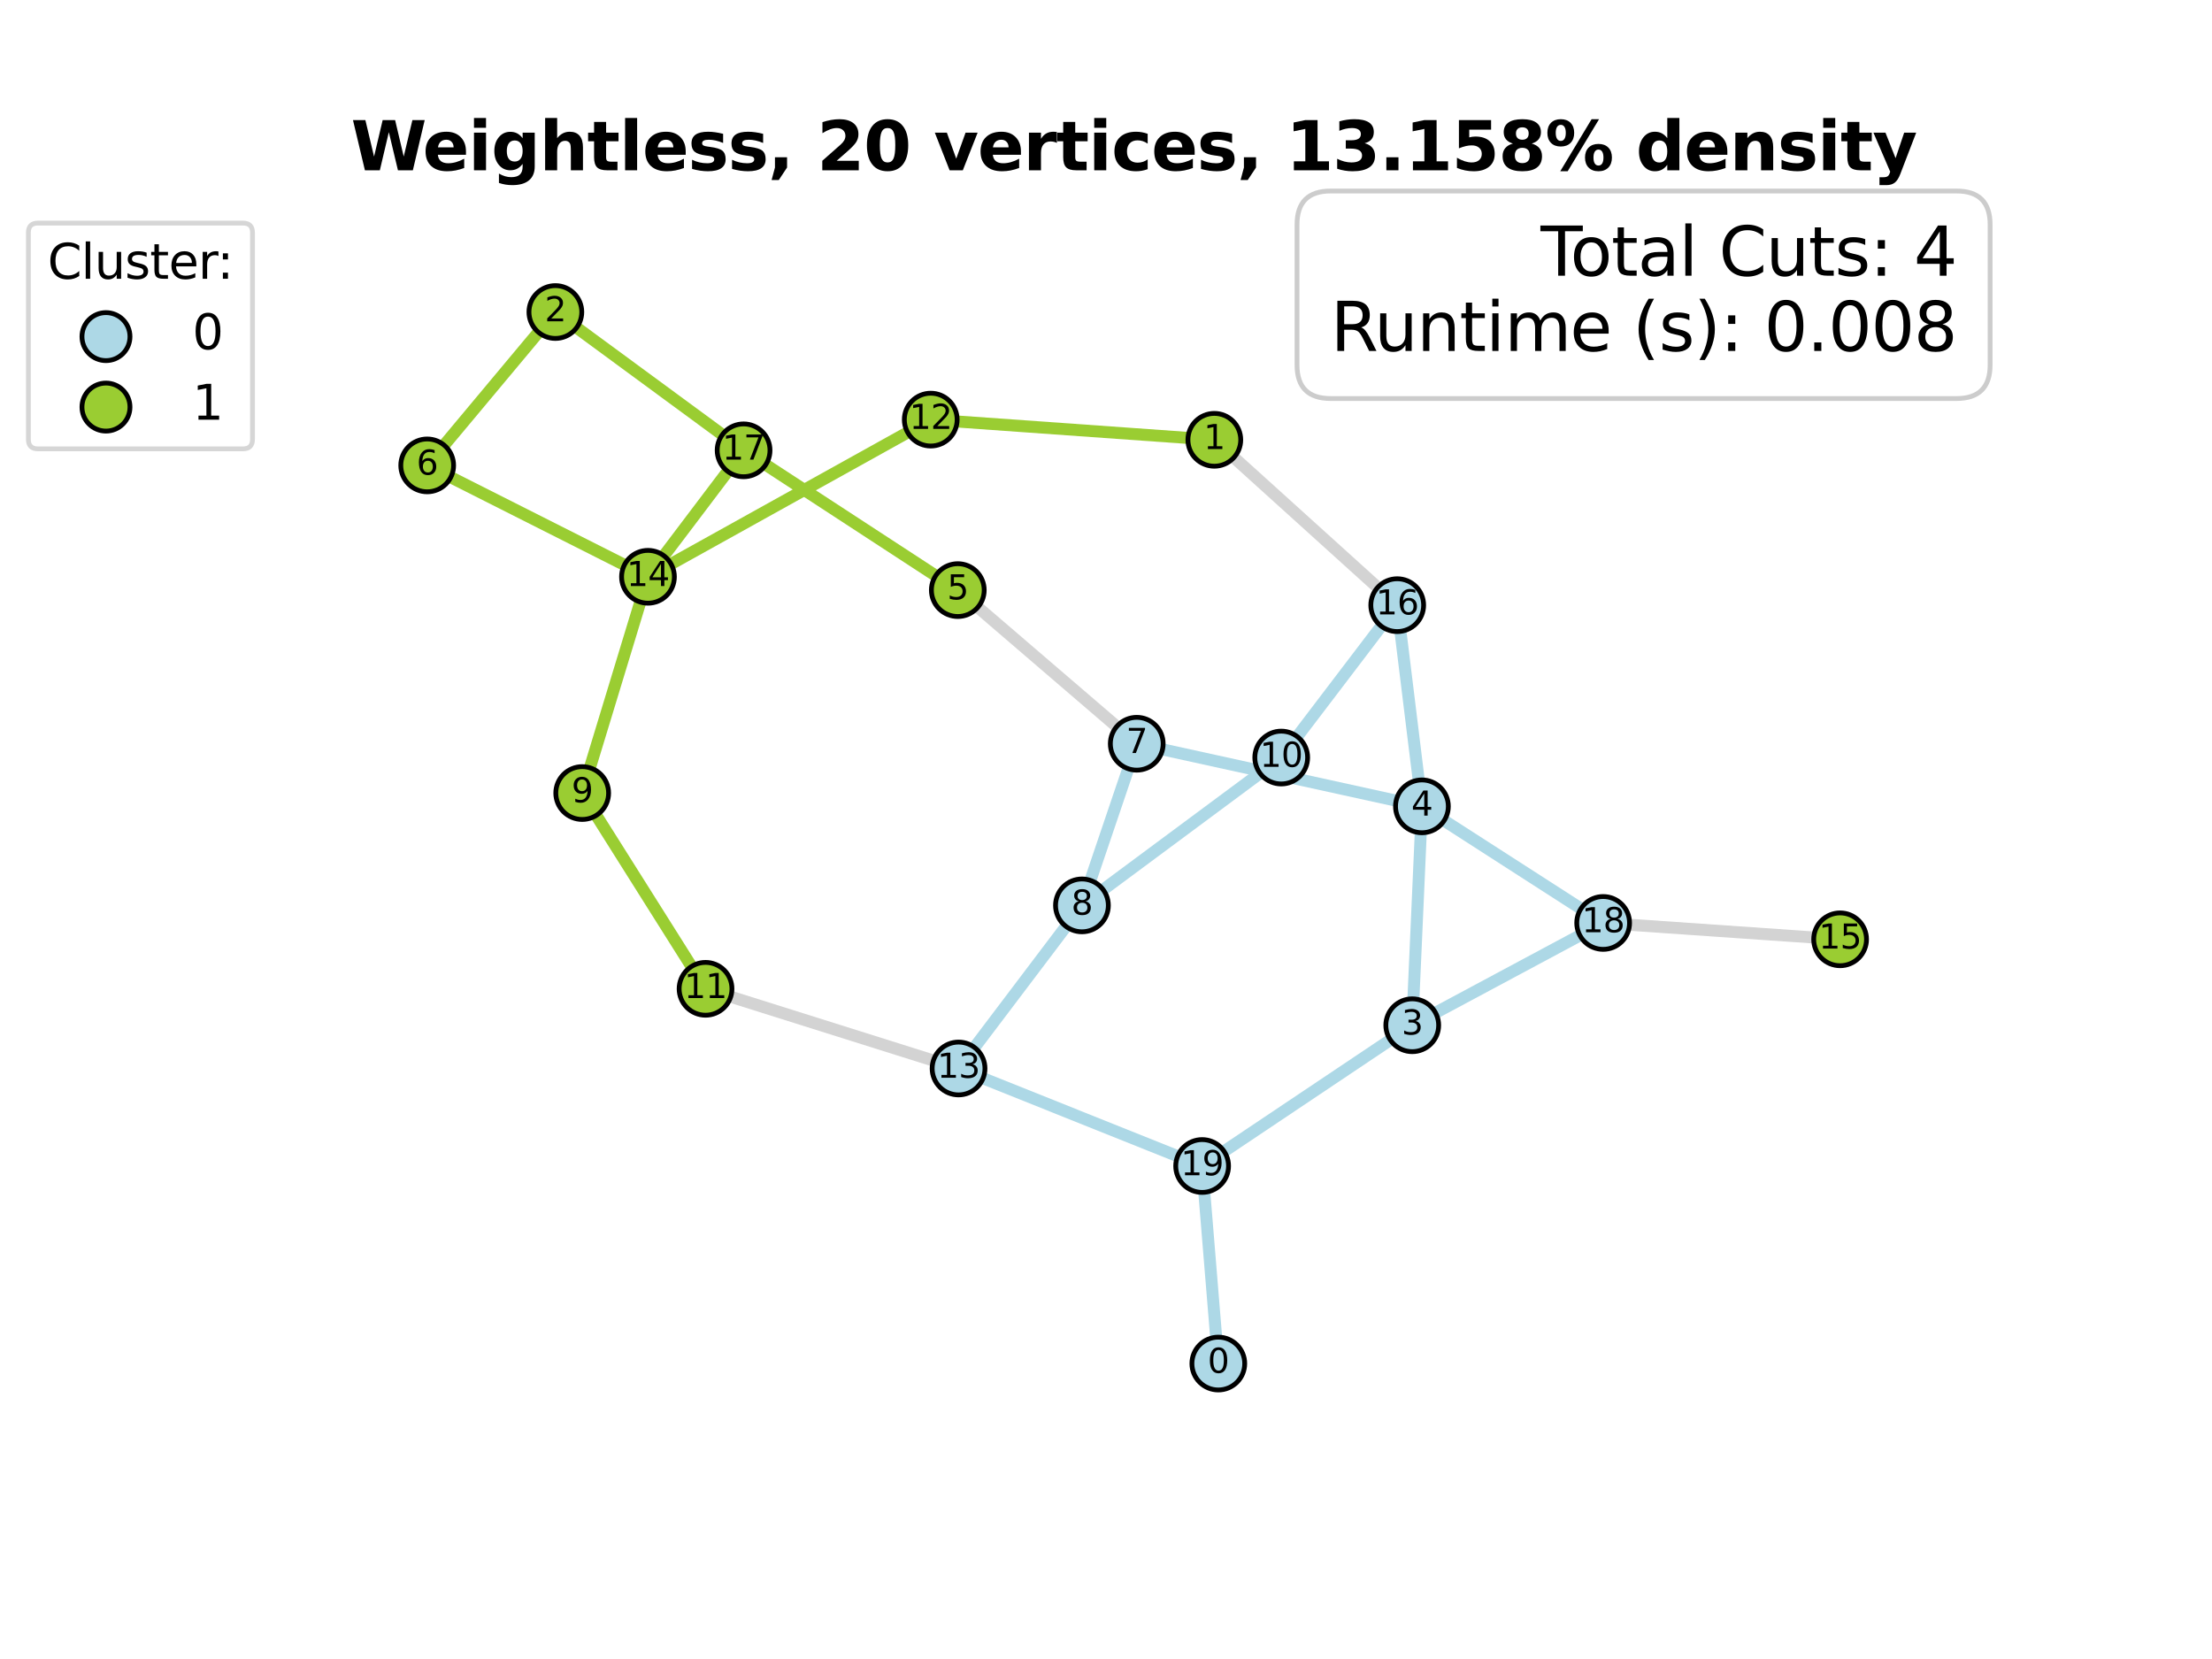 <?xml version="1.0" encoding="utf-8" standalone="no"?>
<!DOCTYPE svg PUBLIC "-//W3C//DTD SVG 1.1//EN"
  "http://www.w3.org/Graphics/SVG/1.1/DTD/svg11.dtd">
<svg xmlns:xlink="http://www.w3.org/1999/xlink" width="460.8pt" height="345.6pt" viewBox="0 0 460.8 345.6" xmlns="http://www.w3.org/2000/svg" version="1.1">
 <defs>
  <style type="text/css">*{stroke-linejoin: round; stroke-linecap: butt}</style>
 </defs>
 <g id="figure_1">
  <g id="patch_1">
   <path d="M 0 345.6 
L 460.8 345.6 
L 460.8 0 
L 0 0 
z
" style="fill: #ffffff"/>
  </g>
  <g id="axes_1">
   <g id="patch_2">
    <path d="M 57.6 307.584 
L 414.72 307.584 
L 414.72 41.472 
L 57.6 41.472 
z
" style="fill: #ffffff"/>
   </g>
   <g id="EdgeCollection_1">
    <path d="M 294.44 208.083 
L 295.971 173.47 
" clip-path="url(#pe964482cd9)" style="fill: #add8e6; stroke: #add8e6; stroke-width: 2.5"/>
    <path d="M 112.167 69.222 
L 92.52 92.73 
" clip-path="url(#pe964482cd9)" style="fill: #9acd32; stroke: #9acd32; stroke-width: 2.5"/>
    <path d="M 290.842 166.796 
L 242.178 156.114 
" clip-path="url(#pe964482cd9)" style="fill: #add8e6; stroke: #add8e6; stroke-width: 2.5"/>
    <path d="M 203.7 126.513 
L 232.633 151.352 
" clip-path="url(#pe964482cd9)" style="fill: #d3d3d3; stroke: #d3d3d3; stroke-width: 2.5"/>
    <path d="M 235.04 160.144 
L 227.154 183.4 
" clip-path="url(#pe964482cd9)" style="fill: #add8e6; stroke: #add8e6; stroke-width: 2.5"/>
    <path d="M 229.806 185.332 
L 262.486 161.088 
" clip-path="url(#pe964482cd9)" style="fill: #add8e6; stroke: #add8e6; stroke-width: 2.5"/>
    <path d="M 124.215 169.86 
L 144.047 201.334 
" clip-path="url(#pe964482cd9)" style="fill: #9acd32; stroke: #9acd32; stroke-width: 2.5"/>
    <path d="M 247.482 91.229 
L 199.376 87.804 
" clip-path="url(#pe964482cd9)" style="fill: #9acd32; stroke: #9acd32; stroke-width: 2.5"/>
    <path d="M 222.07 192.995 
L 203.004 218.199 
" clip-path="url(#pe964482cd9)" style="fill: #add8e6; stroke: #add8e6; stroke-width: 2.5"/>
    <path d="M 152.225 207.639 
L 194.44 220.933 
" clip-path="url(#pe964482cd9)" style="fill: #d3d3d3; stroke: #d3d3d3; stroke-width: 2.5"/>
    <path d="M 93.904 99.428 
L 130.076 117.678 
" clip-path="url(#pe964482cd9)" style="fill: #9acd32; stroke: #9acd32; stroke-width: 2.5"/>
    <path d="M 122.884 159.945 
L 133.386 125.417 
" clip-path="url(#pe964482cd9)" style="fill: #9acd32; stroke: #9acd32; stroke-width: 2.5"/>
    <path d="M 189.083 90.086 
L 139.794 117.483 
" clip-path="url(#pe964482cd9)" style="fill: #9acd32; stroke: #9acd32; stroke-width: 2.5"/>
    <path d="M 257.048 95.308 
L 286.988 122.377 
" clip-path="url(#pe964482cd9)" style="fill: #d3d3d3; stroke: #d3d3d3; stroke-width: 2.5"/>
    <path d="M 295.544 162.516 
L 291.738 131.525 
" clip-path="url(#pe964482cd9)" style="fill: #add8e6; stroke: #add8e6; stroke-width: 2.5"/>
    <path d="M 270.235 153.435 
L 287.736 130.442 
" clip-path="url(#pe964482cd9)" style="fill: #add8e6; stroke: #add8e6; stroke-width: 2.5"/>
    <path d="M 120.126 68.258 
L 150.472 90.555 
" clip-path="url(#pe964482cd9)" style="fill: #9acd32; stroke: #9acd32; stroke-width: 2.5"/>
    <path d="M 194.921 119.925 
L 159.51 96.817 
" clip-path="url(#pe964482cd9)" style="fill: #9acd32; stroke: #9acd32; stroke-width: 2.5"/>
    <path d="M 138.303 115.768 
L 151.587 98.199 
" clip-path="url(#pe964482cd9)" style="fill: #9acd32; stroke: #9acd32; stroke-width: 2.5"/>
    <path d="M 299.045 210.979 
L 329.119 194.864 
" clip-path="url(#pe964482cd9)" style="fill: #add8e6; stroke: #add8e6; stroke-width: 2.5"/>
    <path d="M 300.84 170.951 
L 329.341 189.29 
" clip-path="url(#pe964482cd9)" style="fill: #add8e6; stroke: #add8e6; stroke-width: 2.5"/>
    <path d="M 377.84 195.296 
L 339.454 192.645 
" clip-path="url(#pe964482cd9)" style="fill: #d3d3d3; stroke: #d3d3d3; stroke-width: 2.5"/>
    <path d="M 253.348 278.573 
L 250.875 248.381 
" clip-path="url(#pe964482cd9)" style="fill: #add8e6; stroke: #add8e6; stroke-width: 2.5"/>
    <path d="M 289.628 216.638 
L 254.996 239.838 
" clip-path="url(#pe964482cd9)" style="fill: #add8e6; stroke: #add8e6; stroke-width: 2.5"/>
    <path d="M 204.792 224.63 
L 245.32 240.855 
" clip-path="url(#pe964482cd9)" style="fill: #add8e6; stroke: #add8e6; stroke-width: 2.5"/>
   </g>
   <g id="VertexCollection_1">
    <path d="M 253.797 289.555 
C 255.255 289.555 256.654 288.975 257.686 287.944 
C 258.717 286.912 259.297 285.513 259.297 284.055 
C 259.297 282.596 258.717 281.197 257.686 280.166 
C 256.654 279.134 255.255 278.555 253.797 278.555 
C 252.338 278.555 250.939 279.134 249.907 280.166 
C 248.876 281.197 248.297 282.596 248.297 284.055 
C 248.297 285.513 248.876 286.912 249.907 287.944 
C 250.939 288.975 252.338 289.555 253.797 289.555 
z
" clip-path="url(#pe964482cd9)" style="fill: #add8e6; stroke: #000000"/>
    <path d="M 252.968 97.119 
C 254.426 97.119 255.825 96.54 256.857 95.508 
C 257.888 94.477 258.468 93.078 258.468 91.619 
C 258.468 90.161 257.888 88.762 256.857 87.73 
C 255.825 86.699 254.426 86.119 252.968 86.119 
C 251.509 86.119 250.11 86.699 249.079 87.73 
C 248.047 88.762 247.468 90.161 247.468 91.619 
C 247.468 93.078 248.047 94.477 249.079 95.508 
C 250.11 96.54 251.509 97.119 252.968 97.119 
z
" clip-path="url(#pe964482cd9)" style="fill: #9acd32; stroke: #000000"/>
    <path d="M 115.694 70.501 
C 117.153 70.501 118.552 69.922 119.583 68.89 
C 120.614 67.859 121.194 66.46 121.194 65.001 
C 121.194 63.543 120.614 62.144 119.583 61.112 
C 118.552 60.081 117.153 59.501 115.694 59.501 
C 114.235 59.501 112.836 60.081 111.805 61.112 
C 110.773 62.144 110.194 63.543 110.194 65.001 
C 110.194 66.46 110.773 67.859 111.805 68.89 
C 112.836 69.922 114.235 70.501 115.694 70.501 
z
" clip-path="url(#pe964482cd9)" style="fill: #9acd32; stroke: #000000"/>
    <path d="M 294.197 219.077 
C 295.656 219.077 297.055 218.498 298.086 217.466 
C 299.118 216.435 299.697 215.036 299.697 213.577 
C 299.697 212.119 299.118 210.719 298.086 209.688 
C 297.055 208.657 295.656 208.077 294.197 208.077 
C 292.738 208.077 291.339 208.657 290.308 209.688 
C 289.277 210.719 288.697 212.119 288.697 213.577 
C 288.697 215.036 289.277 216.435 290.308 217.466 
C 291.339 218.498 292.738 219.077 294.197 219.077 
z
" clip-path="url(#pe964482cd9)" style="fill: #add8e6; stroke: #000000"/>
    <path d="M 296.214 173.475 
C 297.673 173.475 299.072 172.896 300.104 171.864 
C 301.135 170.833 301.714 169.434 301.714 167.975 
C 301.714 166.516 301.135 165.117 300.104 164.086 
C 299.072 163.055 297.673 162.475 296.214 162.475 
C 294.756 162.475 293.357 163.055 292.325 164.086 
C 291.294 165.117 290.714 166.516 290.714 167.975 
C 290.714 169.434 291.294 170.833 292.325 171.864 
C 293.357 172.896 294.756 173.475 296.214 173.475 
z
" clip-path="url(#pe964482cd9)" style="fill: #add8e6; stroke: #000000"/>
    <path d="M 199.527 128.43 
C 200.986 128.43 202.385 127.851 203.416 126.819 
C 204.447 125.788 205.027 124.389 205.027 122.93 
C 205.027 121.472 204.447 120.073 203.416 119.041 
C 202.385 118.01 200.986 117.43 199.527 117.43 
C 198.068 117.43 196.669 118.01 195.638 119.041 
C 194.607 120.073 194.027 121.472 194.027 122.93 
C 194.027 124.389 194.607 125.788 195.638 126.819 
C 196.669 127.851 198.068 128.43 199.527 128.43 
z
" clip-path="url(#pe964482cd9)" style="fill: #9acd32; stroke: #000000"/>
    <path d="M 88.993 102.45 
C 90.452 102.45 91.851 101.871 92.883 100.839 
C 93.914 99.808 94.493 98.409 94.493 96.95 
C 94.493 95.492 93.914 94.093 92.883 93.061 
C 91.851 92.03 90.452 91.45 88.993 91.45 
C 87.535 91.45 86.136 92.03 85.104 93.061 
C 84.073 94.093 83.493 95.492 83.493 96.95 
C 83.493 98.409 84.073 99.808 85.104 100.839 
C 86.136 101.871 87.535 102.45 88.993 102.45 
z
" clip-path="url(#pe964482cd9)" style="fill: #9acd32; stroke: #000000"/>
    <path d="M 236.806 160.435 
C 238.264 160.435 239.663 159.855 240.695 158.824 
C 241.726 157.793 242.306 156.393 242.306 154.935 
C 242.306 153.476 241.726 152.077 240.695 151.046 
C 239.663 150.014 238.264 149.435 236.806 149.435 
C 235.347 149.435 233.948 150.014 232.917 151.046 
C 231.885 152.077 231.306 153.476 231.306 154.935 
C 231.306 156.393 231.885 157.793 232.917 158.824 
C 233.948 159.855 235.347 160.435 236.806 160.435 
z
" clip-path="url(#pe964482cd9)" style="fill: #add8e6; stroke: #000000"/>
    <path d="M 225.388 194.109 
C 226.847 194.109 228.246 193.529 229.277 192.498 
C 230.309 191.466 230.888 190.067 230.888 188.609 
C 230.888 187.15 230.309 185.751 229.277 184.719 
C 228.246 183.688 226.847 183.109 225.388 183.109 
C 223.93 183.109 222.531 183.688 221.499 184.719 
C 220.468 185.751 219.888 187.15 219.888 188.609 
C 219.888 190.067 220.468 191.466 221.499 192.498 
C 222.531 193.529 223.93 194.109 225.388 194.109 
z
" clip-path="url(#pe964482cd9)" style="fill: #add8e6; stroke: #000000"/>
    <path d="M 121.283 170.707 
C 122.742 170.707 124.141 170.128 125.172 169.096 
C 126.204 168.065 126.783 166.666 126.783 165.207 
C 126.783 163.749 126.204 162.349 125.172 161.318 
C 124.141 160.287 122.742 159.707 121.283 159.707 
C 119.824 159.707 118.425 160.287 117.394 161.318 
C 116.363 162.349 115.783 163.749 115.783 165.207 
C 115.783 166.666 116.363 168.065 117.394 169.096 
C 118.425 170.128 119.824 170.707 121.283 170.707 
z
" clip-path="url(#pe964482cd9)" style="fill: #9acd32; stroke: #000000"/>
    <path d="M 266.904 163.312 
C 268.362 163.312 269.761 162.732 270.793 161.701 
C 271.824 160.669 272.404 159.27 272.404 157.812 
C 272.404 156.353 271.824 154.954 270.793 153.922 
C 269.761 152.891 268.362 152.312 266.904 152.312 
C 265.445 152.312 264.046 152.891 263.015 153.922 
C 261.983 154.954 261.404 156.353 261.404 157.812 
C 261.404 159.27 261.983 160.669 263.015 161.701 
C 264.046 162.732 265.445 163.312 266.904 163.312 
z
" clip-path="url(#pe964482cd9)" style="fill: #add8e6; stroke: #000000"/>
    <path d="M 146.979 211.487 
C 148.438 211.487 149.837 210.907 150.868 209.876 
C 151.899 208.845 152.479 207.445 152.479 205.987 
C 152.479 204.528 151.899 203.129 150.868 202.098 
C 149.837 201.066 148.438 200.487 146.979 200.487 
C 145.52 200.487 144.121 201.066 143.09 202.098 
C 142.058 203.129 141.479 204.528 141.479 205.987 
C 141.479 207.445 142.058 208.845 143.09 209.876 
C 144.121 210.907 145.52 211.487 146.979 211.487 
z
" clip-path="url(#pe964482cd9)" style="fill: #9acd32; stroke: #000000"/>
    <path d="M 193.89 92.914 
C 195.349 92.914 196.748 92.334 197.779 91.303 
C 198.811 90.271 199.39 88.872 199.39 87.414 
C 199.39 85.955 198.811 84.556 197.779 83.525 
C 196.748 82.493 195.349 81.914 193.89 81.914 
C 192.432 81.914 191.033 82.493 190.001 83.525 
C 188.97 84.556 188.39 85.955 188.39 87.414 
C 188.39 88.872 188.97 90.271 190.001 91.303 
C 191.033 92.334 192.432 92.914 193.89 92.914 
z
" clip-path="url(#pe964482cd9)" style="fill: #9acd32; stroke: #000000"/>
    <path d="M 199.686 228.085 
C 201.145 228.085 202.544 227.506 203.575 226.475 
C 204.607 225.443 205.186 224.044 205.186 222.585 
C 205.186 221.127 204.607 219.728 203.575 218.696 
C 202.544 217.665 201.145 217.085 199.686 217.085 
C 198.227 217.085 196.828 217.665 195.797 218.696 
C 194.766 219.728 194.186 221.127 194.186 222.585 
C 194.186 224.044 194.766 225.443 195.797 226.475 
C 196.828 227.506 198.227 228.085 199.686 228.085 
z
" clip-path="url(#pe964482cd9)" style="fill: #add8e6; stroke: #000000"/>
    <path d="M 134.986 125.655 
C 136.445 125.655 137.844 125.076 138.875 124.045 
C 139.907 123.013 140.486 121.614 140.486 120.155 
C 140.486 118.697 139.907 117.298 138.875 116.266 
C 137.844 115.235 136.445 114.655 134.986 114.655 
C 133.528 114.655 132.129 115.235 131.097 116.266 
C 130.066 117.298 129.486 118.697 129.486 120.155 
C 129.486 121.614 130.066 123.013 131.097 124.045 
C 132.129 125.076 133.528 125.655 134.986 125.655 
z
" clip-path="url(#pe964482cd9)" style="fill: #9acd32; stroke: #000000"/>
    <path d="M 383.327 201.175 
C 384.785 201.175 386.184 200.596 387.216 199.564 
C 388.247 198.533 388.827 197.134 388.827 195.675 
C 388.827 194.217 388.247 192.818 387.216 191.786 
C 386.184 190.755 384.785 190.175 383.327 190.175 
C 381.868 190.175 380.469 190.755 379.437 191.786 
C 378.406 192.818 377.827 194.217 377.827 195.675 
C 377.827 197.134 378.406 198.533 379.437 199.564 
C 380.469 200.596 381.868 201.175 383.327 201.175 
z
" clip-path="url(#pe964482cd9)" style="fill: #9acd32; stroke: #000000"/>
    <path d="M 291.068 131.566 
C 292.526 131.566 293.925 130.986 294.957 129.955 
C 295.988 128.924 296.568 127.525 296.568 126.066 
C 296.568 124.607 295.988 123.208 294.957 122.177 
C 293.925 121.145 292.526 120.566 291.068 120.566 
C 289.609 120.566 288.21 121.145 287.178 122.177 
C 286.147 123.208 285.568 124.607 285.568 126.066 
C 285.568 127.525 286.147 128.924 287.178 129.955 
C 288.21 130.986 289.609 131.566 291.068 131.566 
z
" clip-path="url(#pe964482cd9)" style="fill: #add8e6; stroke: #000000"/>
    <path d="M 154.904 99.311 
C 156.362 99.311 157.761 98.732 158.793 97.7 
C 159.824 96.669 160.404 95.27 160.404 93.811 
C 160.404 92.353 159.824 90.954 158.793 89.922 
C 157.761 88.891 156.362 88.311 154.904 88.311 
C 153.445 88.311 152.046 88.891 151.015 89.922 
C 149.983 90.954 149.404 92.353 149.404 93.811 
C 149.404 95.27 149.983 96.669 151.015 97.7 
C 152.046 98.732 153.445 99.311 154.904 99.311 
z
" clip-path="url(#pe964482cd9)" style="fill: #9acd32; stroke: #000000"/>
    <path d="M 333.967 197.766 
C 335.425 197.766 336.824 197.187 337.856 196.155 
C 338.887 195.124 339.467 193.725 339.467 192.266 
C 339.467 190.808 338.887 189.409 337.856 188.377 
C 336.824 187.346 335.425 186.766 333.967 186.766 
C 332.508 186.766 331.109 187.346 330.078 188.377 
C 329.046 189.409 328.467 190.808 328.467 192.266 
C 328.467 193.725 329.046 195.124 330.078 196.155 
C 331.109 197.187 332.508 197.766 333.967 197.766 
z
" clip-path="url(#pe964482cd9)" style="fill: #add8e6; stroke: #000000"/>
    <path d="M 250.426 248.399 
C 251.885 248.399 253.284 247.82 254.315 246.788 
C 255.347 245.757 255.926 244.358 255.926 242.899 
C 255.926 241.441 255.347 240.042 254.315 239.01 
C 253.284 237.979 251.885 237.399 250.426 237.399 
C 248.968 237.399 247.569 237.979 246.537 239.01 
C 245.506 240.042 244.926 241.441 244.926 242.899 
C 244.926 244.358 245.506 245.757 246.537 246.788 
C 247.569 247.82 248.968 248.399 250.426 248.399 
z
" clip-path="url(#pe964482cd9)" style="fill: #add8e6; stroke: #000000"/>
   </g>
   <g id="text_1">
    <g clip-path="url(#pe964482cd9)">
     <!-- 0 -->
     <g transform="translate(251.57 285.986) scale(0.07 -0.07)">
      <defs>
       <path id="DejaVuSans-30" d="M 2034 4250 
Q 1547 4250 1301 3770 
Q 1056 3291 1056 2328 
Q 1056 1369 1301 889 
Q 1547 409 2034 409 
Q 2525 409 2770 889 
Q 3016 1369 3016 2328 
Q 3016 3291 2770 3770 
Q 2525 4250 2034 4250 
z
M 2034 4750 
Q 2819 4750 3233 4129 
Q 3647 3509 3647 2328 
Q 3647 1150 3233 529 
Q 2819 -91 2034 -91 
Q 1250 -91 836 529 
Q 422 1150 422 2328 
Q 422 3509 836 4129 
Q 1250 4750 2034 4750 
z
" transform="scale(0.016)"/>
      </defs>
      <use xlink:href="#DejaVuSans-30"/>
     </g>
    </g>
   </g>
   <g id="text_2">
    <g clip-path="url(#pe964482cd9)">
     <!-- 1 -->
     <g transform="translate(250.741 93.551) scale(0.07 -0.07)">
      <defs>
       <path id="DejaVuSans-31" d="M 794 531 
L 1825 531 
L 1825 4091 
L 703 3866 
L 703 4441 
L 1819 4666 
L 2450 4666 
L 2450 531 
L 3481 531 
L 3481 0 
L 794 0 
L 794 531 
z
" transform="scale(0.016)"/>
      </defs>
      <use xlink:href="#DejaVuSans-31"/>
     </g>
    </g>
   </g>
   <g id="text_3">
    <g clip-path="url(#pe964482cd9)">
     <!-- 2 -->
     <g transform="translate(113.467 66.933) scale(0.07 -0.07)">
      <defs>
       <path id="DejaVuSans-32" d="M 1228 531 
L 3431 531 
L 3431 0 
L 469 0 
L 469 531 
Q 828 903 1448 1529 
Q 2069 2156 2228 2338 
Q 2531 2678 2651 2914 
Q 2772 3150 2772 3378 
Q 2772 3750 2511 3984 
Q 2250 4219 1831 4219 
Q 1534 4219 1204 4116 
Q 875 4013 500 3803 
L 500 4441 
Q 881 4594 1212 4672 
Q 1544 4750 1819 4750 
Q 2544 4750 2975 4387 
Q 3406 4025 3406 3419 
Q 3406 3131 3298 2873 
Q 3191 2616 2906 2266 
Q 2828 2175 2409 1742 
Q 1991 1309 1228 531 
z
" transform="scale(0.016)"/>
      </defs>
      <use xlink:href="#DejaVuSans-32"/>
     </g>
    </g>
   </g>
   <g id="text_4">
    <g clip-path="url(#pe964482cd9)">
     <!-- 3 -->
     <g transform="translate(291.97 215.509) scale(0.07 -0.07)">
      <defs>
       <path id="DejaVuSans-33" d="M 2597 2516 
Q 3050 2419 3304 2112 
Q 3559 1806 3559 1356 
Q 3559 666 3084 287 
Q 2609 -91 1734 -91 
Q 1441 -91 1130 -33 
Q 819 25 488 141 
L 488 750 
Q 750 597 1062 519 
Q 1375 441 1716 441 
Q 2309 441 2620 675 
Q 2931 909 2931 1356 
Q 2931 1769 2642 2001 
Q 2353 2234 1838 2234 
L 1294 2234 
L 1294 2753 
L 1863 2753 
Q 2328 2753 2575 2939 
Q 2822 3125 2822 3475 
Q 2822 3834 2567 4026 
Q 2313 4219 1838 4219 
Q 1578 4219 1281 4162 
Q 984 4106 628 3988 
L 628 4550 
Q 988 4650 1302 4700 
Q 1616 4750 1894 4750 
Q 2613 4750 3031 4423 
Q 3450 4097 3450 3541 
Q 3450 3153 3228 2886 
Q 3006 2619 2597 2516 
z
" transform="scale(0.016)"/>
      </defs>
      <use xlink:href="#DejaVuSans-33"/>
     </g>
    </g>
   </g>
   <g id="text_5">
    <g clip-path="url(#pe964482cd9)">
     <!-- 4 -->
     <g transform="translate(293.988 169.907) scale(0.07 -0.07)">
      <defs>
       <path id="DejaVuSans-34" d="M 2419 4116 
L 825 1625 
L 2419 1625 
L 2419 4116 
z
M 2253 4666 
L 3047 4666 
L 3047 1625 
L 3713 1625 
L 3713 1100 
L 3047 1100 
L 3047 0 
L 2419 0 
L 2419 1100 
L 313 1100 
L 313 1709 
L 2253 4666 
z
" transform="scale(0.016)"/>
      </defs>
      <use xlink:href="#DejaVuSans-34"/>
     </g>
    </g>
   </g>
   <g id="text_6">
    <g clip-path="url(#pe964482cd9)">
     <!-- 5 -->
     <g transform="translate(197.3 124.862) scale(0.07 -0.07)">
      <defs>
       <path id="DejaVuSans-35" d="M 691 4666 
L 3169 4666 
L 3169 4134 
L 1269 4134 
L 1269 2991 
Q 1406 3038 1543 3061 
Q 1681 3084 1819 3084 
Q 2600 3084 3056 2656 
Q 3513 2228 3513 1497 
Q 3513 744 3044 326 
Q 2575 -91 1722 -91 
Q 1428 -91 1123 -41 
Q 819 9 494 109 
L 494 744 
Q 775 591 1075 516 
Q 1375 441 1709 441 
Q 2250 441 2565 725 
Q 2881 1009 2881 1497 
Q 2881 1984 2565 2268 
Q 2250 2553 1709 2553 
Q 1456 2553 1204 2497 
Q 953 2441 691 2322 
L 691 4666 
z
" transform="scale(0.016)"/>
      </defs>
      <use xlink:href="#DejaVuSans-35"/>
     </g>
    </g>
   </g>
   <g id="text_7">
    <g clip-path="url(#pe964482cd9)">
     <!-- 6 -->
     <g transform="translate(86.767 98.882) scale(0.07 -0.07)">
      <defs>
       <path id="DejaVuSans-36" d="M 2113 2584 
Q 1688 2584 1439 2293 
Q 1191 2003 1191 1497 
Q 1191 994 1439 701 
Q 1688 409 2113 409 
Q 2538 409 2786 701 
Q 3034 994 3034 1497 
Q 3034 2003 2786 2293 
Q 2538 2584 2113 2584 
z
M 3366 4563 
L 3366 3988 
Q 3128 4100 2886 4159 
Q 2644 4219 2406 4219 
Q 1781 4219 1451 3797 
Q 1122 3375 1075 2522 
Q 1259 2794 1537 2939 
Q 1816 3084 2150 3084 
Q 2853 3084 3261 2657 
Q 3669 2231 3669 1497 
Q 3669 778 3244 343 
Q 2819 -91 2113 -91 
Q 1303 -91 875 529 
Q 447 1150 447 2328 
Q 447 3434 972 4092 
Q 1497 4750 2381 4750 
Q 2619 4750 2861 4703 
Q 3103 4656 3366 4563 
z
" transform="scale(0.016)"/>
      </defs>
      <use xlink:href="#DejaVuSans-36"/>
     </g>
    </g>
   </g>
   <g id="text_8">
    <g clip-path="url(#pe964482cd9)">
     <!-- 7 -->
     <g transform="translate(234.579 156.866) scale(0.07 -0.07)">
      <defs>
       <path id="DejaVuSans-37" d="M 525 4666 
L 3525 4666 
L 3525 4397 
L 1831 0 
L 1172 0 
L 2766 4134 
L 525 4134 
L 525 4666 
z
" transform="scale(0.016)"/>
      </defs>
      <use xlink:href="#DejaVuSans-37"/>
     </g>
    </g>
   </g>
   <g id="text_9">
    <g clip-path="url(#pe964482cd9)">
     <!-- 8 -->
     <g transform="translate(223.161 190.54) scale(0.07 -0.07)">
      <defs>
       <path id="DejaVuSans-38" d="M 2034 2216 
Q 1584 2216 1326 1975 
Q 1069 1734 1069 1313 
Q 1069 891 1326 650 
Q 1584 409 2034 409 
Q 2484 409 2743 651 
Q 3003 894 3003 1313 
Q 3003 1734 2745 1975 
Q 2488 2216 2034 2216 
z
M 1403 2484 
Q 997 2584 770 2862 
Q 544 3141 544 3541 
Q 544 4100 942 4425 
Q 1341 4750 2034 4750 
Q 2731 4750 3128 4425 
Q 3525 4100 3525 3541 
Q 3525 3141 3298 2862 
Q 3072 2584 2669 2484 
Q 3125 2378 3379 2068 
Q 3634 1759 3634 1313 
Q 3634 634 3220 271 
Q 2806 -91 2034 -91 
Q 1263 -91 848 271 
Q 434 634 434 1313 
Q 434 1759 690 2068 
Q 947 2378 1403 2484 
z
M 1172 3481 
Q 1172 3119 1398 2916 
Q 1625 2713 2034 2713 
Q 2441 2713 2670 2916 
Q 2900 3119 2900 3481 
Q 2900 3844 2670 4047 
Q 2441 4250 2034 4250 
Q 1625 4250 1398 4047 
Q 1172 3844 1172 3481 
z
" transform="scale(0.016)"/>
      </defs>
      <use xlink:href="#DejaVuSans-38"/>
     </g>
    </g>
   </g>
   <g id="text_10">
    <g clip-path="url(#pe964482cd9)">
     <!-- 9 -->
     <g transform="translate(119.056 167.139) scale(0.07 -0.07)">
      <defs>
       <path id="DejaVuSans-39" d="M 703 97 
L 703 672 
Q 941 559 1184 500 
Q 1428 441 1663 441 
Q 2288 441 2617 861 
Q 2947 1281 2994 2138 
Q 2813 1869 2534 1725 
Q 2256 1581 1919 1581 
Q 1219 1581 811 2004 
Q 403 2428 403 3163 
Q 403 3881 828 4315 
Q 1253 4750 1959 4750 
Q 2769 4750 3195 4129 
Q 3622 3509 3622 2328 
Q 3622 1225 3098 567 
Q 2575 -91 1691 -91 
Q 1453 -91 1209 -44 
Q 966 3 703 97 
z
M 1959 2075 
Q 2384 2075 2632 2365 
Q 2881 2656 2881 3163 
Q 2881 3666 2632 3958 
Q 2384 4250 1959 4250 
Q 1534 4250 1286 3958 
Q 1038 3666 1038 3163 
Q 1038 2656 1286 2365 
Q 1534 2075 1959 2075 
z
" transform="scale(0.016)"/>
      </defs>
      <use xlink:href="#DejaVuSans-39"/>
     </g>
    </g>
   </g>
   <g id="text_11">
    <g clip-path="url(#pe964482cd9)">
     <!-- 10 -->
     <g transform="translate(262.45 159.743) scale(0.07 -0.07)">
      <use xlink:href="#DejaVuSans-31"/>
      <use xlink:href="#DejaVuSans-30" x="63.623"/>
     </g>
    </g>
   </g>
   <g id="text_12">
    <g clip-path="url(#pe964482cd9)">
     <!-- 11 -->
     <g transform="translate(142.525 207.918) scale(0.07 -0.07)">
      <use xlink:href="#DejaVuSans-31"/>
      <use xlink:href="#DejaVuSans-31" x="63.623"/>
     </g>
    </g>
   </g>
   <g id="text_13">
    <g clip-path="url(#pe964482cd9)">
     <!-- 12 -->
     <g transform="translate(189.436 89.345) scale(0.07 -0.07)">
      <use xlink:href="#DejaVuSans-31"/>
      <use xlink:href="#DejaVuSans-32" x="63.623"/>
     </g>
    </g>
   </g>
   <g id="text_14">
    <g clip-path="url(#pe964482cd9)">
     <!-- 13 -->
     <g transform="translate(195.232 224.517) scale(0.07 -0.07)">
      <use xlink:href="#DejaVuSans-31"/>
      <use xlink:href="#DejaVuSans-33" x="63.623"/>
     </g>
    </g>
   </g>
   <g id="text_15">
    <g clip-path="url(#pe964482cd9)">
     <!-- 14 -->
     <g transform="translate(130.533 122.087) scale(0.07 -0.07)">
      <use xlink:href="#DejaVuSans-31"/>
      <use xlink:href="#DejaVuSans-34" x="63.623"/>
     </g>
    </g>
   </g>
   <g id="text_16">
    <g clip-path="url(#pe964482cd9)">
     <!-- 15 -->
     <g transform="translate(378.873 197.607) scale(0.07 -0.07)">
      <use xlink:href="#DejaVuSans-31"/>
      <use xlink:href="#DejaVuSans-35" x="63.623"/>
     </g>
    </g>
   </g>
   <g id="text_17">
    <g clip-path="url(#pe964482cd9)">
     <!-- 16 -->
     <g transform="translate(286.614 127.997) scale(0.07 -0.07)">
      <use xlink:href="#DejaVuSans-31"/>
      <use xlink:href="#DejaVuSans-36" x="63.623"/>
     </g>
    </g>
   </g>
   <g id="text_18">
    <g clip-path="url(#pe964482cd9)">
     <!-- 17 -->
     <g transform="translate(150.45 95.743) scale(0.07 -0.07)">
      <use xlink:href="#DejaVuSans-31"/>
      <use xlink:href="#DejaVuSans-37" x="63.623"/>
     </g>
    </g>
   </g>
   <g id="text_19">
    <g clip-path="url(#pe964482cd9)">
     <!-- 18 -->
     <g transform="translate(329.513 194.198) scale(0.07 -0.07)">
      <use xlink:href="#DejaVuSans-31"/>
      <use xlink:href="#DejaVuSans-38" x="63.623"/>
     </g>
    </g>
   </g>
   <g id="text_20">
    <g clip-path="url(#pe964482cd9)">
     <!-- 19 -->
     <g transform="translate(245.972 244.831) scale(0.07 -0.07)">
      <use xlink:href="#DejaVuSans-31"/>
      <use xlink:href="#DejaVuSans-39" x="63.623"/>
     </g>
    </g>
   </g>
   <g id="PathCollection_1"/>
   <g id="PathCollection_2"/>
   <g id="matplotlib.axis_1"/>
   <g id="matplotlib.axis_2"/>
   <g id="text_21">
    <g id="patch_3">
     <path d="M 277.194 83.021 
L 407.578 83.021 
Q 414.578 83.021 414.578 76.021 
L 414.578 46.794 
Q 414.578 39.794 407.578 39.794 
L 277.194 39.794 
Q 270.194 39.794 270.194 46.794 
L 270.194 76.021 
Q 270.194 83.021 277.194 83.021 
z
" style="fill: #ffffff; opacity: 0.2; stroke: #000000; stroke-linejoin: miter"/>
    </g>
    <!-- Total Cuts: 4 -->
    <g transform="translate(320.931 57.432) scale(0.14 -0.14)">
     <defs>
      <path id="DejaVuSans-54" d="M -19 4666 
L 3928 4666 
L 3928 4134 
L 2272 4134 
L 2272 0 
L 1638 0 
L 1638 4134 
L -19 4134 
L -19 4666 
z
" transform="scale(0.016)"/>
      <path id="DejaVuSans-6f" d="M 1959 3097 
Q 1497 3097 1228 2736 
Q 959 2375 959 1747 
Q 959 1119 1226 758 
Q 1494 397 1959 397 
Q 2419 397 2687 759 
Q 2956 1122 2956 1747 
Q 2956 2369 2687 2733 
Q 2419 3097 1959 3097 
z
M 1959 3584 
Q 2709 3584 3137 3096 
Q 3566 2609 3566 1747 
Q 3566 888 3137 398 
Q 2709 -91 1959 -91 
Q 1206 -91 779 398 
Q 353 888 353 1747 
Q 353 2609 779 3096 
Q 1206 3584 1959 3584 
z
" transform="scale(0.016)"/>
      <path id="DejaVuSans-74" d="M 1172 4494 
L 1172 3500 
L 2356 3500 
L 2356 3053 
L 1172 3053 
L 1172 1153 
Q 1172 725 1289 603 
Q 1406 481 1766 481 
L 2356 481 
L 2356 0 
L 1766 0 
Q 1100 0 847 248 
Q 594 497 594 1153 
L 594 3053 
L 172 3053 
L 172 3500 
L 594 3500 
L 594 4494 
L 1172 4494 
z
" transform="scale(0.016)"/>
      <path id="DejaVuSans-61" d="M 2194 1759 
Q 1497 1759 1228 1600 
Q 959 1441 959 1056 
Q 959 750 1161 570 
Q 1363 391 1709 391 
Q 2188 391 2477 730 
Q 2766 1069 2766 1631 
L 2766 1759 
L 2194 1759 
z
M 3341 1997 
L 3341 0 
L 2766 0 
L 2766 531 
Q 2569 213 2275 61 
Q 1981 -91 1556 -91 
Q 1019 -91 701 211 
Q 384 513 384 1019 
Q 384 1609 779 1909 
Q 1175 2209 1959 2209 
L 2766 2209 
L 2766 2266 
Q 2766 2663 2505 2880 
Q 2244 3097 1772 3097 
Q 1472 3097 1187 3025 
Q 903 2953 641 2809 
L 641 3341 
Q 956 3463 1253 3523 
Q 1550 3584 1831 3584 
Q 2591 3584 2966 3190 
Q 3341 2797 3341 1997 
z
" transform="scale(0.016)"/>
      <path id="DejaVuSans-6c" d="M 603 4863 
L 1178 4863 
L 1178 0 
L 603 0 
L 603 4863 
z
" transform="scale(0.016)"/>
      <path id="DejaVuSans-20" transform="scale(0.016)"/>
      <path id="DejaVuSans-43" d="M 4122 4306 
L 4122 3641 
Q 3803 3938 3442 4084 
Q 3081 4231 2675 4231 
Q 1875 4231 1450 3742 
Q 1025 3253 1025 2328 
Q 1025 1406 1450 917 
Q 1875 428 2675 428 
Q 3081 428 3442 575 
Q 3803 722 4122 1019 
L 4122 359 
Q 3791 134 3420 21 
Q 3050 -91 2638 -91 
Q 1578 -91 968 557 
Q 359 1206 359 2328 
Q 359 3453 968 4101 
Q 1578 4750 2638 4750 
Q 3056 4750 3426 4639 
Q 3797 4528 4122 4306 
z
" transform="scale(0.016)"/>
      <path id="DejaVuSans-75" d="M 544 1381 
L 544 3500 
L 1119 3500 
L 1119 1403 
Q 1119 906 1312 657 
Q 1506 409 1894 409 
Q 2359 409 2629 706 
Q 2900 1003 2900 1516 
L 2900 3500 
L 3475 3500 
L 3475 0 
L 2900 0 
L 2900 538 
Q 2691 219 2414 64 
Q 2138 -91 1772 -91 
Q 1169 -91 856 284 
Q 544 659 544 1381 
z
M 1991 3584 
L 1991 3584 
z
" transform="scale(0.016)"/>
      <path id="DejaVuSans-73" d="M 2834 3397 
L 2834 2853 
Q 2591 2978 2328 3040 
Q 2066 3103 1784 3103 
Q 1356 3103 1142 2972 
Q 928 2841 928 2578 
Q 928 2378 1081 2264 
Q 1234 2150 1697 2047 
L 1894 2003 
Q 2506 1872 2764 1633 
Q 3022 1394 3022 966 
Q 3022 478 2636 193 
Q 2250 -91 1575 -91 
Q 1294 -91 989 -36 
Q 684 19 347 128 
L 347 722 
Q 666 556 975 473 
Q 1284 391 1588 391 
Q 1994 391 2212 530 
Q 2431 669 2431 922 
Q 2431 1156 2273 1281 
Q 2116 1406 1581 1522 
L 1381 1569 
Q 847 1681 609 1914 
Q 372 2147 372 2553 
Q 372 3047 722 3315 
Q 1072 3584 1716 3584 
Q 2034 3584 2315 3537 
Q 2597 3491 2834 3397 
z
" transform="scale(0.016)"/>
      <path id="DejaVuSans-3a" d="M 750 794 
L 1409 794 
L 1409 0 
L 750 0 
L 750 794 
z
M 750 3309 
L 1409 3309 
L 1409 2516 
L 750 2516 
L 750 3309 
z
" transform="scale(0.016)"/>
     </defs>
     <use xlink:href="#DejaVuSans-54"/>
     <use xlink:href="#DejaVuSans-6f" x="44.084"/>
     <use xlink:href="#DejaVuSans-74" x="105.266"/>
     <use xlink:href="#DejaVuSans-61" x="144.475"/>
     <use xlink:href="#DejaVuSans-6c" x="205.754"/>
     <use xlink:href="#DejaVuSans-20" x="233.537"/>
     <use xlink:href="#DejaVuSans-43" x="265.324"/>
     <use xlink:href="#DejaVuSans-75" x="335.148"/>
     <use xlink:href="#DejaVuSans-74" x="398.527"/>
     <use xlink:href="#DejaVuSans-73" x="437.736"/>
     <use xlink:href="#DejaVuSans-3a" x="489.836"/>
     <use xlink:href="#DejaVuSans-20" x="523.527"/>
     <use xlink:href="#DejaVuSans-34" x="555.314"/>
    </g>
    <!-- Runtime (s): 0.008 -->
    <g transform="translate(277.194 73.109) scale(0.14 -0.14)">
     <defs>
      <path id="DejaVuSans-52" d="M 2841 2188 
Q 3044 2119 3236 1894 
Q 3428 1669 3622 1275 
L 4263 0 
L 3584 0 
L 2988 1197 
Q 2756 1666 2539 1819 
Q 2322 1972 1947 1972 
L 1259 1972 
L 1259 0 
L 628 0 
L 628 4666 
L 2053 4666 
Q 2853 4666 3247 4331 
Q 3641 3997 3641 3322 
Q 3641 2881 3436 2590 
Q 3231 2300 2841 2188 
z
M 1259 4147 
L 1259 2491 
L 2053 2491 
Q 2509 2491 2742 2702 
Q 2975 2913 2975 3322 
Q 2975 3731 2742 3939 
Q 2509 4147 2053 4147 
L 1259 4147 
z
" transform="scale(0.016)"/>
      <path id="DejaVuSans-6e" d="M 3513 2113 
L 3513 0 
L 2938 0 
L 2938 2094 
Q 2938 2591 2744 2837 
Q 2550 3084 2163 3084 
Q 1697 3084 1428 2787 
Q 1159 2491 1159 1978 
L 1159 0 
L 581 0 
L 581 3500 
L 1159 3500 
L 1159 2956 
Q 1366 3272 1645 3428 
Q 1925 3584 2291 3584 
Q 2894 3584 3203 3211 
Q 3513 2838 3513 2113 
z
" transform="scale(0.016)"/>
      <path id="DejaVuSans-69" d="M 603 3500 
L 1178 3500 
L 1178 0 
L 603 0 
L 603 3500 
z
M 603 4863 
L 1178 4863 
L 1178 4134 
L 603 4134 
L 603 4863 
z
" transform="scale(0.016)"/>
      <path id="DejaVuSans-6d" d="M 3328 2828 
Q 3544 3216 3844 3400 
Q 4144 3584 4550 3584 
Q 5097 3584 5394 3201 
Q 5691 2819 5691 2113 
L 5691 0 
L 5113 0 
L 5113 2094 
Q 5113 2597 4934 2840 
Q 4756 3084 4391 3084 
Q 3944 3084 3684 2787 
Q 3425 2491 3425 1978 
L 3425 0 
L 2847 0 
L 2847 2094 
Q 2847 2600 2669 2842 
Q 2491 3084 2119 3084 
Q 1678 3084 1418 2786 
Q 1159 2488 1159 1978 
L 1159 0 
L 581 0 
L 581 3500 
L 1159 3500 
L 1159 2956 
Q 1356 3278 1631 3431 
Q 1906 3584 2284 3584 
Q 2666 3584 2933 3390 
Q 3200 3197 3328 2828 
z
" transform="scale(0.016)"/>
      <path id="DejaVuSans-65" d="M 3597 1894 
L 3597 1613 
L 953 1613 
Q 991 1019 1311 708 
Q 1631 397 2203 397 
Q 2534 397 2845 478 
Q 3156 559 3463 722 
L 3463 178 
Q 3153 47 2828 -22 
Q 2503 -91 2169 -91 
Q 1331 -91 842 396 
Q 353 884 353 1716 
Q 353 2575 817 3079 
Q 1281 3584 2069 3584 
Q 2775 3584 3186 3129 
Q 3597 2675 3597 1894 
z
M 3022 2063 
Q 3016 2534 2758 2815 
Q 2500 3097 2075 3097 
Q 1594 3097 1305 2825 
Q 1016 2553 972 2059 
L 3022 2063 
z
" transform="scale(0.016)"/>
      <path id="DejaVuSans-28" d="M 1984 4856 
Q 1566 4138 1362 3434 
Q 1159 2731 1159 2009 
Q 1159 1288 1364 580 
Q 1569 -128 1984 -844 
L 1484 -844 
Q 1016 -109 783 600 
Q 550 1309 550 2009 
Q 550 2706 781 3412 
Q 1013 4119 1484 4856 
L 1984 4856 
z
" transform="scale(0.016)"/>
      <path id="DejaVuSans-29" d="M 513 4856 
L 1013 4856 
Q 1481 4119 1714 3412 
Q 1947 2706 1947 2009 
Q 1947 1309 1714 600 
Q 1481 -109 1013 -844 
L 513 -844 
Q 928 -128 1133 580 
Q 1338 1288 1338 2009 
Q 1338 2731 1133 3434 
Q 928 4138 513 4856 
z
" transform="scale(0.016)"/>
      <path id="DejaVuSans-2e" d="M 684 794 
L 1344 794 
L 1344 0 
L 684 0 
L 684 794 
z
" transform="scale(0.016)"/>
     </defs>
     <use xlink:href="#DejaVuSans-52"/>
     <use xlink:href="#DejaVuSans-75" x="64.982"/>
     <use xlink:href="#DejaVuSans-6e" x="128.361"/>
     <use xlink:href="#DejaVuSans-74" x="191.74"/>
     <use xlink:href="#DejaVuSans-69" x="230.949"/>
     <use xlink:href="#DejaVuSans-6d" x="258.732"/>
     <use xlink:href="#DejaVuSans-65" x="356.145"/>
     <use xlink:href="#DejaVuSans-20" x="417.668"/>
     <use xlink:href="#DejaVuSans-28" x="449.455"/>
     <use xlink:href="#DejaVuSans-73" x="488.469"/>
     <use xlink:href="#DejaVuSans-29" x="540.568"/>
     <use xlink:href="#DejaVuSans-3a" x="579.582"/>
     <use xlink:href="#DejaVuSans-20" x="613.273"/>
     <use xlink:href="#DejaVuSans-30" x="645.061"/>
     <use xlink:href="#DejaVuSans-2e" x="708.684"/>
     <use xlink:href="#DejaVuSans-30" x="740.471"/>
     <use xlink:href="#DejaVuSans-30" x="804.094"/>
     <use xlink:href="#DejaVuSans-38" x="867.717"/>
    </g>
   </g>
   <g id="text_22">
    <!-- Weightless, 20 vertices, 13.158% density -->
    <g transform="translate(73.106 35.472) scale(0.14 -0.14)">
     <defs>
      <path id="DejaVuSans-Bold-57" d="M 191 4666 
L 1344 4666 
L 2150 1275 
L 2950 4666 
L 4109 4666 
L 4909 1275 
L 5716 4666 
L 6859 4666 
L 5759 0 
L 4372 0 
L 3525 3547 
L 2688 0 
L 1300 0 
L 191 4666 
z
" transform="scale(0.016)"/>
      <path id="DejaVuSans-Bold-65" d="M 4031 1759 
L 4031 1441 
L 1416 1441 
Q 1456 1047 1700 850 
Q 1944 653 2381 653 
Q 2734 653 3104 758 
Q 3475 863 3866 1075 
L 3866 213 
Q 3469 63 3072 -14 
Q 2675 -91 2278 -91 
Q 1328 -91 801 392 
Q 275 875 275 1747 
Q 275 2603 792 3093 
Q 1309 3584 2216 3584 
Q 3041 3584 3536 3087 
Q 4031 2591 4031 1759 
z
M 2881 2131 
Q 2881 2450 2695 2645 
Q 2509 2841 2209 2841 
Q 1884 2841 1681 2658 
Q 1478 2475 1428 2131 
L 2881 2131 
z
" transform="scale(0.016)"/>
      <path id="DejaVuSans-Bold-69" d="M 538 3500 
L 1656 3500 
L 1656 0 
L 538 0 
L 538 3500 
z
M 538 4863 
L 1656 4863 
L 1656 3950 
L 538 3950 
L 538 4863 
z
" transform="scale(0.016)"/>
      <path id="DejaVuSans-Bold-67" d="M 2919 594 
Q 2688 288 2409 144 
Q 2131 0 1766 0 
Q 1125 0 706 504 
Q 288 1009 288 1791 
Q 288 2575 706 3076 
Q 1125 3578 1766 3578 
Q 2131 3578 2409 3434 
Q 2688 3291 2919 2981 
L 2919 3500 
L 4044 3500 
L 4044 353 
Q 4044 -491 3511 -936 
Q 2978 -1381 1966 -1381 
Q 1638 -1381 1331 -1331 
Q 1025 -1281 716 -1178 
L 716 -306 
Q 1009 -475 1290 -558 
Q 1572 -641 1856 -641 
Q 2406 -641 2662 -400 
Q 2919 -159 2919 353 
L 2919 594 
z
M 2181 2772 
Q 1834 2772 1640 2515 
Q 1447 2259 1447 1791 
Q 1447 1309 1634 1061 
Q 1822 813 2181 813 
Q 2531 813 2725 1069 
Q 2919 1325 2919 1791 
Q 2919 2259 2725 2515 
Q 2531 2772 2181 2772 
z
" transform="scale(0.016)"/>
      <path id="DejaVuSans-Bold-68" d="M 4056 2131 
L 4056 0 
L 2931 0 
L 2931 347 
L 2931 1625 
Q 2931 2084 2911 2256 
Q 2891 2428 2841 2509 
Q 2775 2619 2662 2680 
Q 2550 2741 2406 2741 
Q 2056 2741 1856 2470 
Q 1656 2200 1656 1722 
L 1656 0 
L 538 0 
L 538 4863 
L 1656 4863 
L 1656 2988 
Q 1909 3294 2193 3439 
Q 2478 3584 2822 3584 
Q 3428 3584 3742 3212 
Q 4056 2841 4056 2131 
z
" transform="scale(0.016)"/>
      <path id="DejaVuSans-Bold-74" d="M 1759 4494 
L 1759 3500 
L 2913 3500 
L 2913 2700 
L 1759 2700 
L 1759 1216 
Q 1759 972 1856 886 
Q 1953 800 2241 800 
L 2816 800 
L 2816 0 
L 1856 0 
Q 1194 0 917 276 
Q 641 553 641 1216 
L 641 2700 
L 84 2700 
L 84 3500 
L 641 3500 
L 641 4494 
L 1759 4494 
z
" transform="scale(0.016)"/>
      <path id="DejaVuSans-Bold-6c" d="M 538 4863 
L 1656 4863 
L 1656 0 
L 538 0 
L 538 4863 
z
" transform="scale(0.016)"/>
      <path id="DejaVuSans-Bold-73" d="M 3272 3391 
L 3272 2541 
Q 2913 2691 2578 2766 
Q 2244 2841 1947 2841 
Q 1628 2841 1473 2761 
Q 1319 2681 1319 2516 
Q 1319 2381 1436 2309 
Q 1553 2238 1856 2203 
L 2053 2175 
Q 2913 2066 3209 1816 
Q 3506 1566 3506 1031 
Q 3506 472 3093 190 
Q 2681 -91 1863 -91 
Q 1516 -91 1145 -36 
Q 775 19 384 128 
L 384 978 
Q 719 816 1070 734 
Q 1422 653 1784 653 
Q 2113 653 2278 743 
Q 2444 834 2444 1013 
Q 2444 1163 2330 1236 
Q 2216 1309 1875 1350 
L 1678 1375 
Q 931 1469 631 1722 
Q 331 1975 331 2491 
Q 331 3047 712 3315 
Q 1094 3584 1881 3584 
Q 2191 3584 2531 3537 
Q 2872 3491 3272 3391 
z
" transform="scale(0.016)"/>
      <path id="DejaVuSans-Bold-2c" d="M 653 1209 
L 1778 1209 
L 1778 256 
L 1006 -909 
L 341 -909 
L 653 256 
L 653 1209 
z
" transform="scale(0.016)"/>
      <path id="DejaVuSans-Bold-20" transform="scale(0.016)"/>
      <path id="DejaVuSans-Bold-32" d="M 1844 884 
L 3897 884 
L 3897 0 
L 506 0 
L 506 884 
L 2209 2388 
Q 2438 2594 2547 2791 
Q 2656 2988 2656 3200 
Q 2656 3528 2436 3728 
Q 2216 3928 1850 3928 
Q 1569 3928 1234 3808 
Q 900 3688 519 3450 
L 519 4475 
Q 925 4609 1322 4679 
Q 1719 4750 2100 4750 
Q 2938 4750 3402 4381 
Q 3866 4013 3866 3353 
Q 3866 2972 3669 2642 
Q 3472 2313 2841 1759 
L 1844 884 
z
" transform="scale(0.016)"/>
      <path id="DejaVuSans-Bold-30" d="M 2944 2338 
Q 2944 3213 2780 3570 
Q 2616 3928 2228 3928 
Q 1841 3928 1675 3570 
Q 1509 3213 1509 2338 
Q 1509 1453 1675 1090 
Q 1841 728 2228 728 
Q 2613 728 2778 1090 
Q 2944 1453 2944 2338 
z
M 4147 2328 
Q 4147 1169 3647 539 
Q 3147 -91 2228 -91 
Q 1306 -91 806 539 
Q 306 1169 306 2328 
Q 306 3491 806 4120 
Q 1306 4750 2228 4750 
Q 3147 4750 3647 4120 
Q 4147 3491 4147 2328 
z
" transform="scale(0.016)"/>
      <path id="DejaVuSans-Bold-76" d="M 97 3500 
L 1216 3500 
L 2088 1081 
L 2956 3500 
L 4078 3500 
L 2700 0 
L 1472 0 
L 97 3500 
z
" transform="scale(0.016)"/>
      <path id="DejaVuSans-Bold-72" d="M 3138 2547 
Q 2991 2616 2845 2648 
Q 2700 2681 2553 2681 
Q 2122 2681 1889 2404 
Q 1656 2128 1656 1613 
L 1656 0 
L 538 0 
L 538 3500 
L 1656 3500 
L 1656 2925 
Q 1872 3269 2151 3426 
Q 2431 3584 2822 3584 
Q 2878 3584 2943 3579 
Q 3009 3575 3134 3559 
L 3138 2547 
z
" transform="scale(0.016)"/>
      <path id="DejaVuSans-Bold-63" d="M 3366 3391 
L 3366 2478 
Q 3138 2634 2908 2709 
Q 2678 2784 2431 2784 
Q 1963 2784 1702 2511 
Q 1441 2238 1441 1747 
Q 1441 1256 1702 982 
Q 1963 709 2431 709 
Q 2694 709 2930 787 
Q 3166 866 3366 1019 
L 3366 103 
Q 3103 6 2833 -42 
Q 2563 -91 2291 -91 
Q 1344 -91 809 395 
Q 275 881 275 1747 
Q 275 2613 809 3098 
Q 1344 3584 2291 3584 
Q 2566 3584 2833 3536 
Q 3100 3488 3366 3391 
z
" transform="scale(0.016)"/>
      <path id="DejaVuSans-Bold-31" d="M 750 831 
L 1813 831 
L 1813 3847 
L 722 3622 
L 722 4441 
L 1806 4666 
L 2950 4666 
L 2950 831 
L 4013 831 
L 4013 0 
L 750 0 
L 750 831 
z
" transform="scale(0.016)"/>
      <path id="DejaVuSans-Bold-33" d="M 2981 2516 
Q 3453 2394 3698 2092 
Q 3944 1791 3944 1325 
Q 3944 631 3412 270 
Q 2881 -91 1863 -91 
Q 1503 -91 1142 -33 
Q 781 25 428 141 
L 428 1069 
Q 766 900 1098 814 
Q 1431 728 1753 728 
Q 2231 728 2486 893 
Q 2741 1059 2741 1369 
Q 2741 1688 2480 1852 
Q 2219 2016 1709 2016 
L 1228 2016 
L 1228 2791 
L 1734 2791 
Q 2188 2791 2409 2933 
Q 2631 3075 2631 3366 
Q 2631 3634 2415 3781 
Q 2200 3928 1806 3928 
Q 1516 3928 1219 3862 
Q 922 3797 628 3669 
L 628 4550 
Q 984 4650 1334 4700 
Q 1684 4750 2022 4750 
Q 2931 4750 3382 4451 
Q 3834 4153 3834 3553 
Q 3834 3144 3618 2883 
Q 3403 2622 2981 2516 
z
" transform="scale(0.016)"/>
      <path id="DejaVuSans-Bold-2e" d="M 653 1209 
L 1778 1209 
L 1778 0 
L 653 0 
L 653 1209 
z
" transform="scale(0.016)"/>
      <path id="DejaVuSans-Bold-35" d="M 678 4666 
L 3669 4666 
L 3669 3781 
L 1638 3781 
L 1638 3059 
Q 1775 3097 1914 3117 
Q 2053 3138 2203 3138 
Q 3056 3138 3531 2711 
Q 4006 2284 4006 1522 
Q 4006 766 3489 337 
Q 2972 -91 2053 -91 
Q 1656 -91 1267 -14 
Q 878 63 494 219 
L 494 1166 
Q 875 947 1217 837 
Q 1559 728 1863 728 
Q 2300 728 2551 942 
Q 2803 1156 2803 1522 
Q 2803 1891 2551 2103 
Q 2300 2316 1863 2316 
Q 1603 2316 1309 2248 
Q 1016 2181 678 2041 
L 678 4666 
z
" transform="scale(0.016)"/>
      <path id="DejaVuSans-Bold-38" d="M 2228 2088 
Q 1891 2088 1709 1903 
Q 1528 1719 1528 1375 
Q 1528 1031 1709 848 
Q 1891 666 2228 666 
Q 2563 666 2741 848 
Q 2919 1031 2919 1375 
Q 2919 1722 2741 1905 
Q 2563 2088 2228 2088 
z
M 1350 2484 
Q 925 2613 709 2878 
Q 494 3144 494 3541 
Q 494 4131 934 4440 
Q 1375 4750 2228 4750 
Q 3075 4750 3515 4442 
Q 3956 4134 3956 3541 
Q 3956 3144 3739 2878 
Q 3522 2613 3097 2484 
Q 3572 2353 3814 2058 
Q 4056 1763 4056 1313 
Q 4056 619 3595 264 
Q 3134 -91 2228 -91 
Q 1319 -91 855 264 
Q 391 619 391 1313 
Q 391 1763 633 2058 
Q 875 2353 1350 2484 
z
M 1631 3419 
Q 1631 3141 1786 2991 
Q 1941 2841 2228 2841 
Q 2509 2841 2662 2991 
Q 2816 3141 2816 3419 
Q 2816 3697 2662 3845 
Q 2509 3994 2228 3994 
Q 1941 3994 1786 3844 
Q 1631 3694 1631 3419 
z
" transform="scale(0.016)"/>
      <path id="DejaVuSans-Bold-25" d="M 4959 1925 
Q 4738 1925 4616 1733 
Q 4494 1541 4494 1184 
Q 4494 825 4614 633 
Q 4734 441 4959 441 
Q 5184 441 5303 633 
Q 5422 825 5422 1184 
Q 5422 1541 5301 1733 
Q 5181 1925 4959 1925 
z
M 4959 2450 
Q 5541 2450 5875 2112 
Q 6209 1775 6209 1184 
Q 6209 594 5875 251 
Q 5541 -91 4959 -91 
Q 4378 -91 4042 251 
Q 3706 594 3706 1184 
Q 3706 1772 4042 2111 
Q 4378 2450 4959 2450 
z
M 2094 -91 
L 1403 -91 
L 4319 4750 
L 5013 4750 
L 2094 -91 
z
M 1453 4750 
Q 2034 4750 2367 4411 
Q 2700 4072 2700 3481 
Q 2700 2891 2367 2550 
Q 2034 2209 1453 2209 
Q 872 2209 539 2550 
Q 206 2891 206 3481 
Q 206 4072 539 4411 
Q 872 4750 1453 4750 
z
M 1453 4225 
Q 1228 4225 1106 4031 
Q 984 3838 984 3481 
Q 984 3122 1106 2926 
Q 1228 2731 1453 2731 
Q 1678 2731 1798 2926 
Q 1919 3122 1919 3481 
Q 1919 3838 1797 4031 
Q 1675 4225 1453 4225 
z
" transform="scale(0.016)"/>
      <path id="DejaVuSans-Bold-64" d="M 2919 2988 
L 2919 4863 
L 4044 4863 
L 4044 0 
L 2919 0 
L 2919 506 
Q 2688 197 2409 53 
Q 2131 -91 1766 -91 
Q 1119 -91 703 423 
Q 288 938 288 1747 
Q 288 2556 703 3070 
Q 1119 3584 1766 3584 
Q 2128 3584 2408 3439 
Q 2688 3294 2919 2988 
z
M 2181 722 
Q 2541 722 2730 984 
Q 2919 1247 2919 1747 
Q 2919 2247 2730 2509 
Q 2541 2772 2181 2772 
Q 1825 2772 1636 2509 
Q 1447 2247 1447 1747 
Q 1447 1247 1636 984 
Q 1825 722 2181 722 
z
" transform="scale(0.016)"/>
      <path id="DejaVuSans-Bold-6e" d="M 4056 2131 
L 4056 0 
L 2931 0 
L 2931 347 
L 2931 1631 
Q 2931 2084 2911 2256 
Q 2891 2428 2841 2509 
Q 2775 2619 2662 2680 
Q 2550 2741 2406 2741 
Q 2056 2741 1856 2470 
Q 1656 2200 1656 1722 
L 1656 0 
L 538 0 
L 538 3500 
L 1656 3500 
L 1656 2988 
Q 1909 3294 2193 3439 
Q 2478 3584 2822 3584 
Q 3428 3584 3742 3212 
Q 4056 2841 4056 2131 
z
" transform="scale(0.016)"/>
      <path id="DejaVuSans-Bold-79" d="M 78 3500 
L 1197 3500 
L 2138 1125 
L 2938 3500 
L 4056 3500 
L 2584 -331 
Q 2363 -916 2067 -1148 
Q 1772 -1381 1288 -1381 
L 641 -1381 
L 641 -647 
L 991 -647 
Q 1275 -647 1404 -556 
Q 1534 -466 1606 -231 
L 1638 -134 
L 78 3500 
z
" transform="scale(0.016)"/>
     </defs>
     <use xlink:href="#DejaVuSans-Bold-57"/>
     <use xlink:href="#DejaVuSans-Bold-65" x="106.678"/>
     <use xlink:href="#DejaVuSans-Bold-69" x="174.5"/>
     <use xlink:href="#DejaVuSans-Bold-67" x="208.777"/>
     <use xlink:href="#DejaVuSans-Bold-68" x="280.359"/>
     <use xlink:href="#DejaVuSans-Bold-74" x="351.551"/>
     <use xlink:href="#DejaVuSans-Bold-6c" x="399.354"/>
     <use xlink:href="#DejaVuSans-Bold-65" x="433.631"/>
     <use xlink:href="#DejaVuSans-Bold-73" x="501.453"/>
     <use xlink:href="#DejaVuSans-Bold-73" x="560.975"/>
     <use xlink:href="#DejaVuSans-Bold-2c" x="620.496"/>
     <use xlink:href="#DejaVuSans-Bold-20" x="658.484"/>
     <use xlink:href="#DejaVuSans-Bold-32" x="693.299"/>
     <use xlink:href="#DejaVuSans-Bold-30" x="762.879"/>
     <use xlink:href="#DejaVuSans-Bold-20" x="832.459"/>
     <use xlink:href="#DejaVuSans-Bold-76" x="867.273"/>
     <use xlink:href="#DejaVuSans-Bold-65" x="932.459"/>
     <use xlink:href="#DejaVuSans-Bold-72" x="1000.281"/>
     <use xlink:href="#DejaVuSans-Bold-74" x="1049.598"/>
     <use xlink:href="#DejaVuSans-Bold-69" x="1097.4"/>
     <use xlink:href="#DejaVuSans-Bold-63" x="1131.678"/>
     <use xlink:href="#DejaVuSans-Bold-65" x="1190.955"/>
     <use xlink:href="#DejaVuSans-Bold-73" x="1258.777"/>
     <use xlink:href="#DejaVuSans-Bold-2c" x="1318.299"/>
     <use xlink:href="#DejaVuSans-Bold-20" x="1356.287"/>
     <use xlink:href="#DejaVuSans-Bold-31" x="1391.102"/>
     <use xlink:href="#DejaVuSans-Bold-33" x="1460.682"/>
     <use xlink:href="#DejaVuSans-Bold-2e" x="1530.262"/>
     <use xlink:href="#DejaVuSans-Bold-31" x="1568.25"/>
     <use xlink:href="#DejaVuSans-Bold-35" x="1637.83"/>
     <use xlink:href="#DejaVuSans-Bold-38" x="1707.41"/>
     <use xlink:href="#DejaVuSans-Bold-25" x="1776.99"/>
     <use xlink:href="#DejaVuSans-Bold-20" x="1877.186"/>
     <use xlink:href="#DejaVuSans-Bold-64" x="1912"/>
     <use xlink:href="#DejaVuSans-Bold-65" x="1983.582"/>
     <use xlink:href="#DejaVuSans-Bold-6e" x="2051.404"/>
     <use xlink:href="#DejaVuSans-Bold-73" x="2122.596"/>
     <use xlink:href="#DejaVuSans-Bold-69" x="2182.117"/>
     <use xlink:href="#DejaVuSans-Bold-74" x="2216.395"/>
     <use xlink:href="#DejaVuSans-Bold-79" x="2264.197"/>
    </g>
   </g>
   <g id="legend_1">
    <g id="patch_4">
     <path d="M 7.914 93.506 
L 50.6 93.506 
Q 52.6 93.506 52.6 91.506 
L 52.6 48.472 
Q 52.6 46.472 50.6 46.472 
L 7.914 46.472 
Q 5.914 46.472 5.914 48.472 
L 5.914 91.506 
Q 5.914 93.506 7.914 93.506 
z
" style="fill: #ffffff; opacity: 0.8; stroke: #cccccc; stroke-linejoin: miter"/>
    </g>
    <g id="text_23">
     <!-- Cluster: -->
     <g transform="translate(9.914 58.07) scale(0.1 -0.1)">
      <defs>
       <path id="DejaVuSans-72" d="M 2631 2963 
Q 2534 3019 2420 3045 
Q 2306 3072 2169 3072 
Q 1681 3072 1420 2755 
Q 1159 2438 1159 1844 
L 1159 0 
L 581 0 
L 581 3500 
L 1159 3500 
L 1159 2956 
Q 1341 3275 1631 3429 
Q 1922 3584 2338 3584 
Q 2397 3584 2469 3576 
Q 2541 3569 2628 3553 
L 2631 2963 
z
" transform="scale(0.016)"/>
      </defs>
      <use xlink:href="#DejaVuSans-43"/>
      <use xlink:href="#DejaVuSans-6c" x="69.824"/>
      <use xlink:href="#DejaVuSans-75" x="97.607"/>
      <use xlink:href="#DejaVuSans-73" x="160.986"/>
      <use xlink:href="#DejaVuSans-74" x="213.086"/>
      <use xlink:href="#DejaVuSans-65" x="252.295"/>
      <use xlink:href="#DejaVuSans-72" x="313.818"/>
      <use xlink:href="#DejaVuSans-3a" x="353.182"/>
     </g>
    </g>
    <g id="PathCollection_3">
     <defs>
      <path id="mbe1eb10a3f" d="M 0 5 
C 1.326 5 2.598 4.473 3.536 3.536 
C 4.473 2.598 5 1.326 5 0 
C 5 -1.326 4.473 -2.598 3.536 -3.536 
C 2.598 -4.473 1.326 -5 0 -5 
C -1.326 -5 -2.598 -4.473 -3.536 -3.536 
C -4.473 -2.598 -5 -1.326 -5 0 
C -5 1.326 -4.473 2.598 -3.536 3.536 
C -2.598 4.473 -1.326 5 0 5 
z
" style="stroke: #000000"/>
     </defs>
     <g>
      <use xlink:href="#mbe1eb10a3f" x="22.076" y="70.124" style="fill: #add8e6; stroke: #000000"/>
     </g>
    </g>
    <g id="text_24">
     <!-- 0 -->
     <g transform="translate(40.076 72.749) scale(0.1 -0.1)">
      <use xlink:href="#DejaVuSans-30"/>
     </g>
    </g>
    <g id="PathCollection_4">
     <defs>
      <path id="m5c656fba46" d="M 0 5 
C 1.326 5 2.598 4.473 3.536 3.536 
C 4.473 2.598 5 1.326 5 0 
C 5 -1.326 4.473 -2.598 3.536 -3.536 
C 2.598 -4.473 1.326 -5 0 -5 
C -1.326 -5 -2.598 -4.473 -3.536 -3.536 
C -4.473 -2.598 -5 -1.326 -5 0 
C -5 1.326 -4.473 2.598 -3.536 3.536 
C -2.598 4.473 -1.326 5 0 5 
z
" style="stroke: #000000"/>
     </defs>
     <g>
      <use xlink:href="#m5c656fba46" x="22.076" y="84.802" style="fill: #9acd32; stroke: #000000"/>
     </g>
    </g>
    <g id="text_25">
     <!-- 1 -->
     <g transform="translate(40.076 87.427) scale(0.1 -0.1)">
      <use xlink:href="#DejaVuSans-31"/>
     </g>
    </g>
   </g>
  </g>
 </g>
 <defs>
  <clipPath id="pe964482cd9">
   <rect x="57.6" y="41.472" width="357.12" height="266.112"/>
  </clipPath>
 </defs>
</svg>
